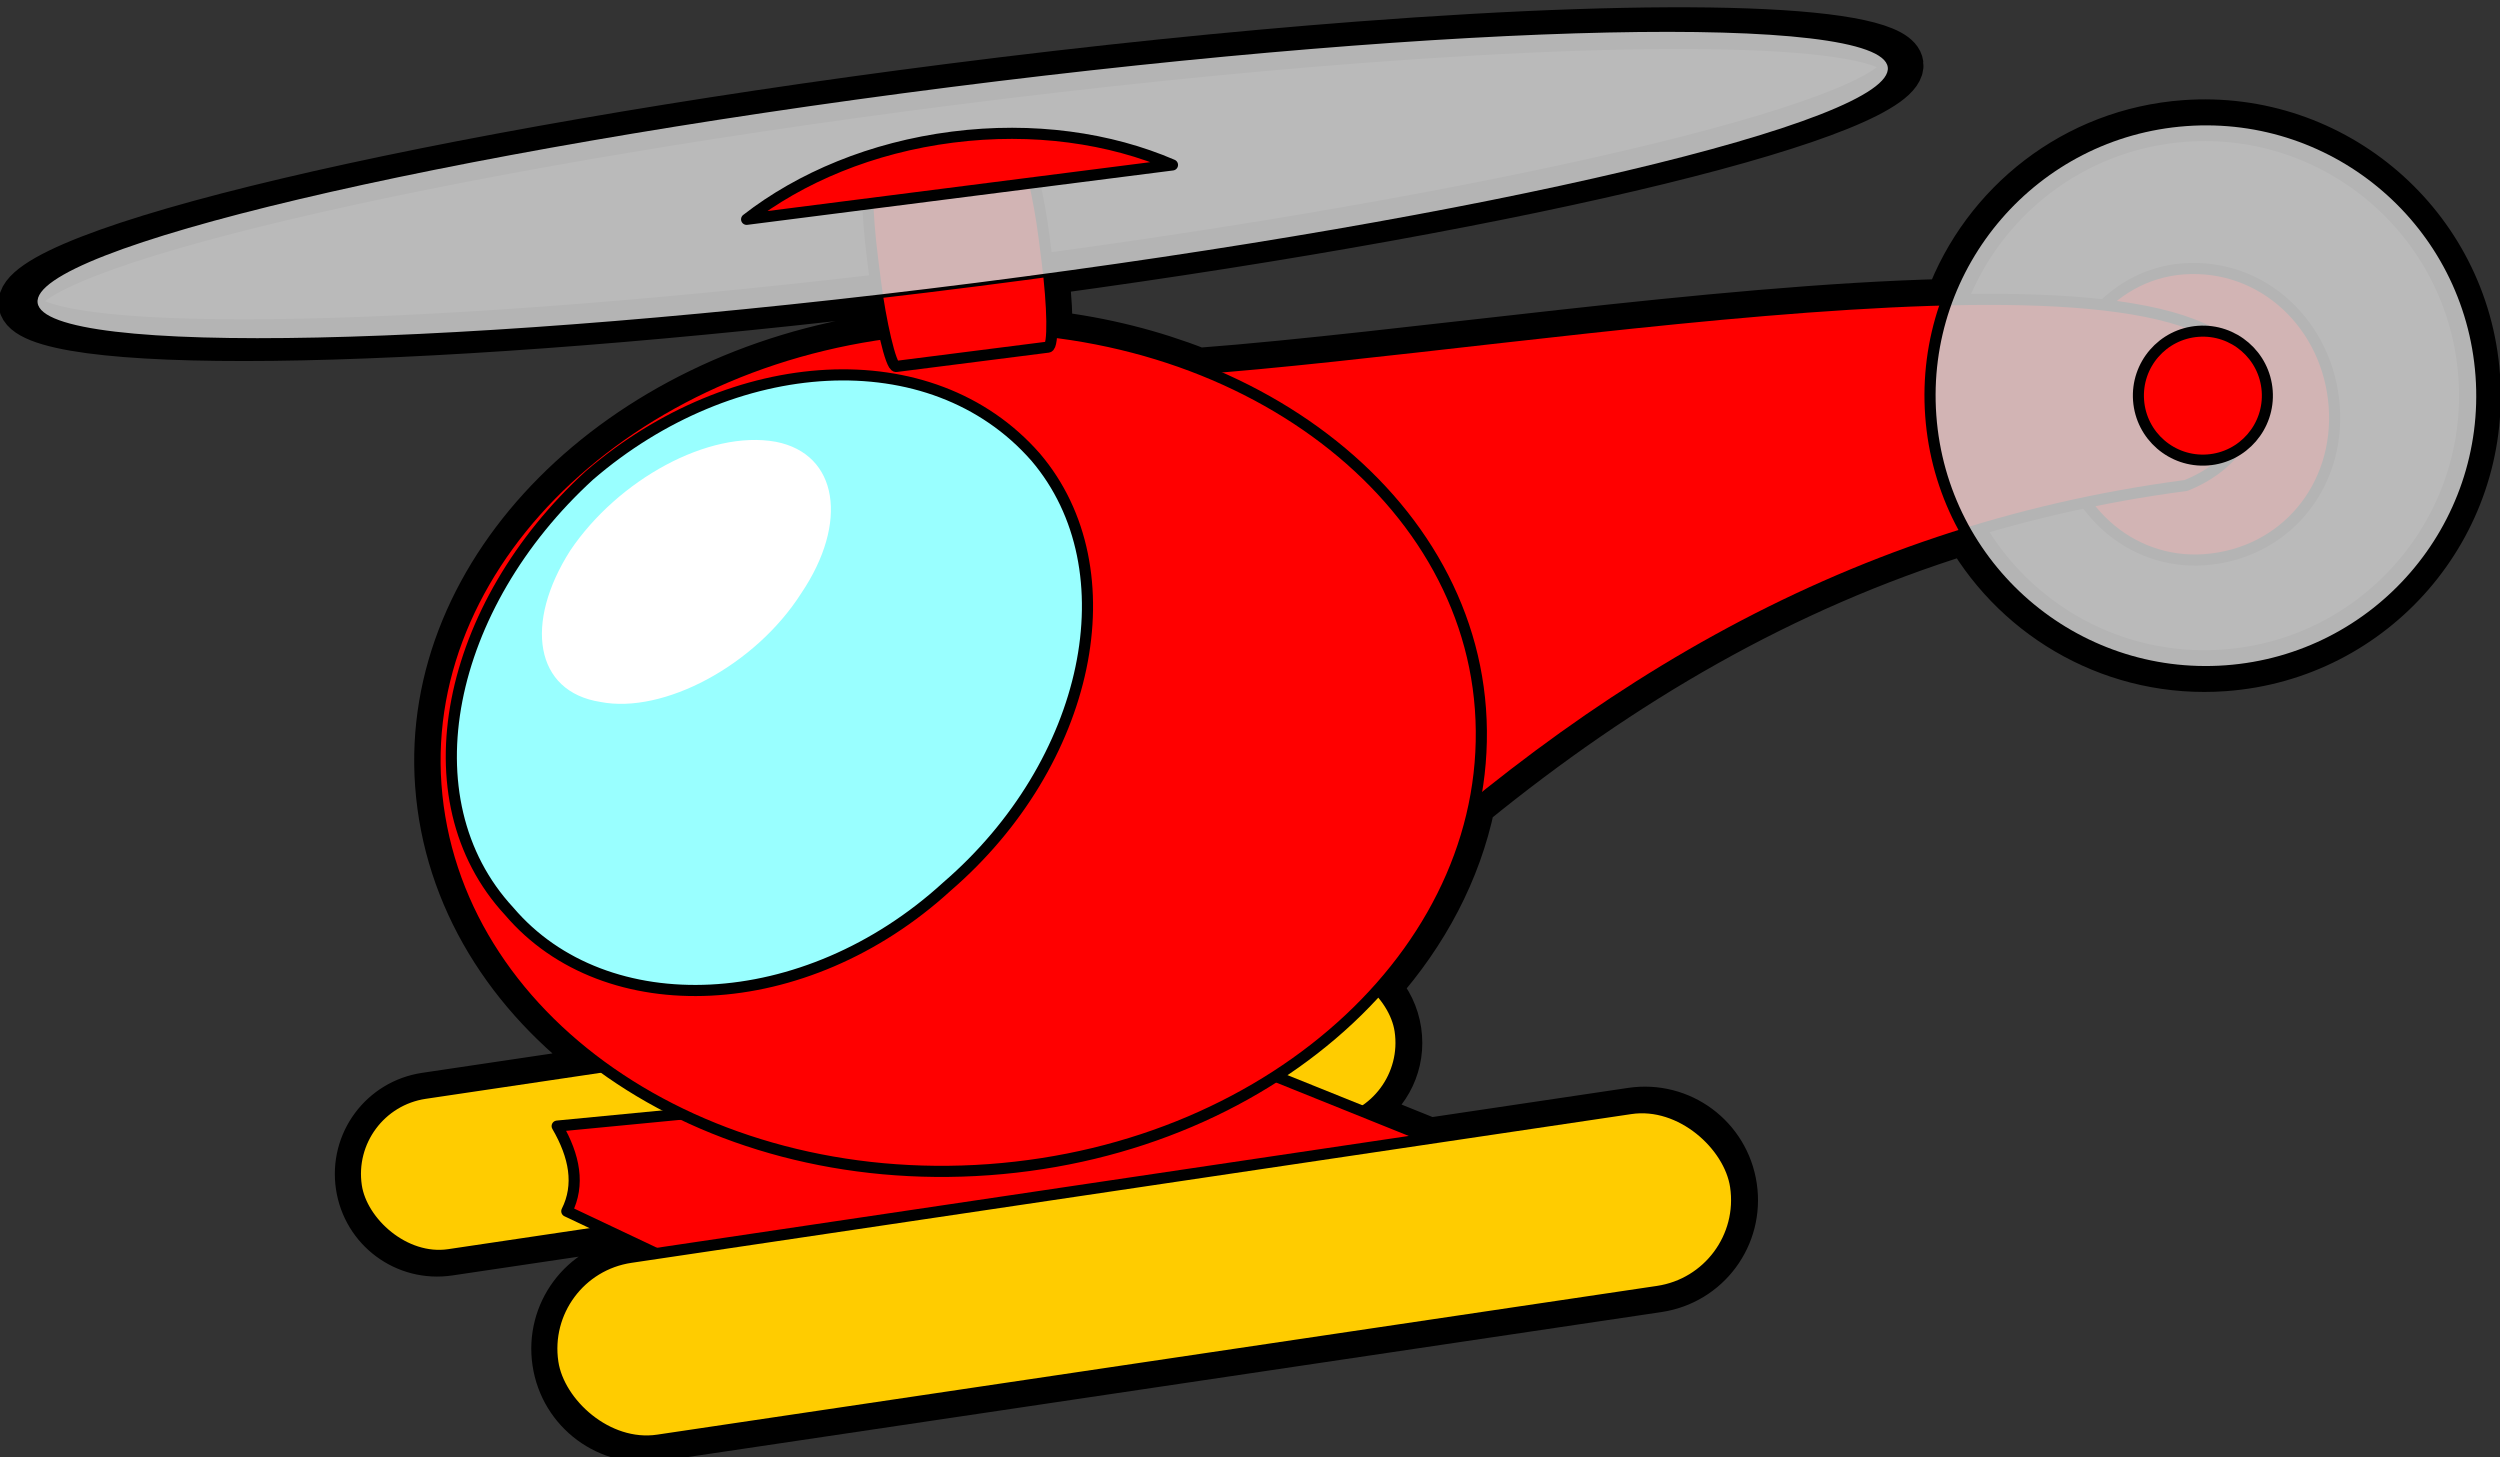 <?xml version="1.0" encoding="UTF-8" standalone="no"?>
<!-- Created with Inkscape (http://www.inkscape.org/) -->

<svg
   xmlns:a="http://ns.adobe.com/AdobeSVGViewerExtensions/3.0/"
   xmlns:dc="http://purl.org/dc/elements/1.1/"
   xmlns:cc="http://creativecommons.org/ns#"
   xmlns:rdf="http://www.w3.org/1999/02/22-rdf-syntax-ns#"
   xmlns:svg="http://www.w3.org/2000/svg"
   xmlns="http://www.w3.org/2000/svg"
   xmlns:xlink="http://www.w3.org/1999/xlink"
   xmlns:sodipodi="http://sodipodi.sourceforge.net/DTD/sodipodi-0.dtd"
   xmlns:inkscape="http://www.inkscape.org/namespaces/inkscape"
   width="99.112"
   height="57.774"
   id="svg2"
   sodipodi:version="0.32"
   inkscape:version="0.47 r22583"
   version="1.0"
   sodipodi:docname="klsgfx_Helicopter.svg"
   inkscape:output_extension="org.inkscape.output.svg.inkscape">
  <rect width="100%" height="100%" fill="#333333" stroke="none"/>
  <defs
     id="defs4">
    <inkscape:perspective
       sodipodi:type="inkscape:persp3d"
       inkscape:vp_x="0 : 345.3743 : 1"
       inkscape:vp_y="0 : 1000 : 0"
       inkscape:vp_z="1020.8884 : 345.3743 : 1"
       inkscape:persp3d-origin="510.44421 : 230.24953 : 1"
       id="perspective31" />
    <inkscape:perspective
       sodipodi:type="inkscape:persp3d"
       inkscape:vp_x="0 : 526.18109 : 1"
       inkscape:vp_y="0 : 1000 : 0"
       inkscape:vp_z="744.09448 : 526.18109 : 1"
       inkscape:persp3d-origin="372.04724 : 350.78739 : 1"
       id="perspective4676" />
    <inkscape:perspective
       id="perspective4602"
       inkscape:persp3d-origin="0.5 : 0.33333333 : 1"
       inkscape:vp_z="1 : 0.5 : 1"
       inkscape:vp_y="0 : 1000 : 0"
       inkscape:vp_x="0 : 0.5 : 1"
       sodipodi:type="inkscape:persp3d" />
    <linearGradient
       y2="498.94"
       x2="153.841"
       y1="521.183"
       x1="153.841"
       gradientUnits="userSpaceOnUse"
       id="linearGradient4213"
       xlink:href="#linearGradient836-6"
       inkscape:collect="always" />
    <linearGradient
       y2="498.94"
       x2="153.841"
       y1="521.183"
       x1="153.841"
       gradientUnits="userSpaceOnUse"
       id="linearGradient4205"
       xlink:href="#linearGradient836"
       inkscape:collect="always" />
    <radialGradient
       r="42.109"
       fy="495.61"
       fx="101.489"
       cy="481.574"
       cx="99.33"
       gradientUnits="userSpaceOnUse"
       id="radialGradient4203"
       xlink:href="#linearGradient1416"
       inkscape:collect="always" />
    <radialGradient
       r="42.109"
       fy="457.101"
       fx="101.849"
       cy="480.494"
       cx="99.33"
       gradientUnits="userSpaceOnUse"
       id="radialGradient4201"
       xlink:href="#linearGradient841"
       inkscape:collect="always" />
    <radialGradient
       r="27.352"
       fy="461.42"
       fx="100.76"
       cy="483.733"
       cx="100.05"
       gradientUnits="userSpaceOnUse"
       id="radialGradient4199"
       xlink:href="#linearGradient1397"
       inkscape:collect="always" />
    <linearGradient
       y2="498.94"
       x2="153.841"
       y1="521.183"
       x1="153.841"
       gradientUnits="userSpaceOnUse"
       id="linearGradient4197"
       xlink:href="#linearGradient836-6"
       inkscape:collect="always" />
    <radialGradient
       r="42.109"
       fy="495.61"
       fx="101.489"
       cy="481.574"
       cx="99.33"
       gradientUnits="userSpaceOnUse"
       id="radialGradient4195"
       xlink:href="#linearGradient1416-5"
       inkscape:collect="always" />
    <radialGradient
       r="42.109"
       fy="457.101"
       fx="101.849"
       cy="480.494"
       cx="99.33"
       gradientUnits="userSpaceOnUse"
       id="radialGradient4193"
       xlink:href="#linearGradient841-9"
       inkscape:collect="always" />
    <radialGradient
       r="27.352"
       fy="461.42"
       fx="100.76"
       cy="483.733"
       cx="100.05"
       gradientUnits="userSpaceOnUse"
       id="radialGradient4191"
       xlink:href="#linearGradient1397-5"
       inkscape:collect="always" />
    <radialGradient
       inkscape:collect="always"
       xlink:href="#linearGradient1397-5"
       id="radialGradient4116"
       gradientUnits="userSpaceOnUse"
       cx="100.05"
       cy="483.733"
       fx="100.76"
       fy="461.42"
       r="27.352" />
    <linearGradient
       id="linearGradient1397-5">
      <stop
         style="stop-color:#000000;stop-opacity:0.537;"
         offset="0"
         id="stop1398-7" />
      <stop
         style="stop-color:#ffffff;stop-opacity:0.267;"
         offset="0.5"
         id="stop1400-3" />
      <stop
         style="stop-color:#000000;stop-opacity:0.133;"
         offset="0.75"
         id="stop1401-3" />
      <stop
         style="stop-color:#000000;stop-opacity:0;"
         offset="1"
         id="stop1399-8" />
    </linearGradient>
    <radialGradient
       r="27.352"
       fy="461.42"
       fx="100.76"
       cy="483.733"
       cx="100.05"
       gradientUnits="userSpaceOnUse"
       id="radialGradient5444-8"
       xlink:href="#linearGradient1397-5"
       inkscape:collect="always" />
    <linearGradient
       id="linearGradient841-9">
      <stop
         style="stop-color:#bab5ab;stop-opacity:1;"
         offset="0"
         id="stop842-9" />
      <stop
         style="stop-color:#bab5ab;stop-opacity:1;"
         offset="0.504"
         id="stop844-1" />
      <stop
         style="stop-color:#807d74;stop-opacity:1;"
         offset="0.514"
         id="stop845-3" />
      <stop
         style="stop-color:#eae8e3;stop-opacity:1;"
         offset="0.705"
         id="stop846-4" />
      <stop
         style="stop-color:#bab5ab;stop-opacity:1;"
         offset="1"
         id="stop843-5" />
    </linearGradient>
    <radialGradient
       r="42.109"
       fy="457.101"
       fx="101.849"
       cy="480.494"
       cx="99.33"
       gradientUnits="userSpaceOnUse"
       id="radialGradient5446-0"
       xlink:href="#linearGradient841-9"
       inkscape:collect="always" />
    <linearGradient
       id="linearGradient1416-5">
      <stop
         style="stop-color:#000000;stop-opacity:0;"
         offset="0"
         id="stop1417-2" />
      <stop
         style="stop-color:#000000;stop-opacity:0;"
         offset="0.5"
         id="stop1419-1" />
      <stop
         style="stop-color:#000000;stop-opacity:1;"
         offset="1"
         id="stop1418-3" />
    </linearGradient>
    <radialGradient
       r="42.109"
       fy="495.61"
       fx="101.489"
       cy="481.574"
       cx="99.33"
       gradientUnits="userSpaceOnUse"
       id="radialGradient5448-9"
       xlink:href="#linearGradient1416-5"
       inkscape:collect="always" />
    <linearGradient
       id="linearGradient836-6">
      <stop
         style="stop-color:#ffffff;stop-opacity:0;"
         offset="0"
         id="stop837-3" />
      <stop
         style="stop-color:#fff;stop-opacity:1;"
         offset="1"
         id="stop838-9" />
    </linearGradient>
    <linearGradient
       y2="498.94"
       x2="153.841"
       y1="521.183"
       x1="153.841"
       gradientUnits="userSpaceOnUse"
       id="linearGradient5450-6"
       xlink:href="#linearGradient836-6"
       inkscape:collect="always" />
    <inkscape:perspective
       sodipodi:type="inkscape:persp3d"
       inkscape:vp_x="0 : 0.5 : 1"
       inkscape:vp_y="0 : 1000 : 0"
       inkscape:vp_z="1 : 0.5 : 1"
       inkscape:persp3d-origin="0.5 : 0.33333333 : 1"
       id="perspective4084" />
    <linearGradient
       y2="498.94"
       x2="153.841"
       y1="521.183"
       x1="153.841"
       gradientUnits="userSpaceOnUse"
       id="linearGradient5450"
       xlink:href="#linearGradient836"
       inkscape:collect="always" />
    <radialGradient
       r="42.109"
       fy="495.61"
       fx="101.489"
       cy="481.574"
       cx="99.33"
       gradientUnits="userSpaceOnUse"
       id="radialGradient5448"
       xlink:href="#linearGradient1416"
       inkscape:collect="always" />
    <radialGradient
       r="42.109"
       fy="457.101"
       fx="101.849"
       cy="480.494"
       cx="99.33"
       gradientUnits="userSpaceOnUse"
       id="radialGradient5446"
       xlink:href="#linearGradient841"
       inkscape:collect="always" />
    <radialGradient
       r="27.352"
       fy="461.42"
       fx="100.76"
       cy="483.733"
       cx="100.05"
       gradientUnits="userSpaceOnUse"
       id="radialGradient5444"
       xlink:href="#linearGradient1397"
       inkscape:collect="always" />
    <radialGradient
       r="49.318"
       fy="30.283"
       fx="118.727"
       cy="30.283"
       cx="118.727"
       gradientUnits="userSpaceOnUse"
       id="radialGradient5442"
       xlink:href="#XMLID_19_"
       inkscape:collect="always" />
    <linearGradient
       y2="45.977"
       x2="160.574"
       y1="45.977"
       x1="94.316"
       gradientTransform="matrix(1.074,0,0,1.074,83.002,321.766)"
       gradientUnits="userSpaceOnUse"
       id="linearGradient5440"
       xlink:href="#XMLID_18_"
       inkscape:collect="always" />
    <linearGradient
       y2="105.814"
       x2="133.723"
       y1="105.814"
       x1="121.168"
       gradientTransform="matrix(1.074,0,0,1.074,83.002,321.766)"
       gradientUnits="userSpaceOnUse"
       id="linearGradient5438"
       xlink:href="#XMLID_17_"
       inkscape:collect="always" />
    <linearGradient
       y2="548.01"
       x2="1009.497"
       y1="548.01"
       x1="19.166"
       gradientUnits="userSpaceOnUse"
       id="linearGradient5436"
       xlink:href="#XMLID_17_-9-9"
       inkscape:collect="always" />
    <inkscape:perspective
       sodipodi:type="inkscape:persp3d"
       inkscape:vp_x="0 : 0.5 : 1"
       inkscape:vp_y="0 : 1000 : 0"
       inkscape:vp_z="1 : 0.5 : 1"
       inkscape:persp3d-origin="0.5 : 0.33333333 : 1"
       id="perspective5213" />
    <inkscape:perspective
       sodipodi:type="inkscape:persp3d"
       inkscape:vp_x="0 : 0.5 : 1"
       inkscape:vp_y="0 : 1000 : 0"
       inkscape:vp_z="1 : 0.5 : 1"
       inkscape:persp3d-origin="0.5 : 0.33333333 : 1"
       id="perspective3247" />
    <linearGradient
       gradientUnits="userSpaceOnUse"
       y2="548.01"
       x2="1009.497"
       y1="548.01"
       x1="19.166"
       id="linearGradient5086"
       xlink:href="#XMLID_17_-9-9"
       inkscape:collect="always" />
    <linearGradient
       y2="498.94"
       x2="153.841"
       y1="521.183"
       x1="153.841"
       gradientUnits="userSpaceOnUse"
       id="linearGradient4256"
       xlink:href="#linearGradient836"
       inkscape:collect="always" />
    <radialGradient
       r="42.109"
       fy="495.61"
       fx="101.489"
       cy="481.574"
       cx="99.33"
       gradientUnits="userSpaceOnUse"
       id="radialGradient4254"
       xlink:href="#linearGradient1416"
       inkscape:collect="always" />
    <radialGradient
       r="42.109"
       fy="457.101"
       fx="101.849"
       cy="480.494"
       cx="99.33"
       gradientUnits="userSpaceOnUse"
       id="radialGradient4252"
       xlink:href="#linearGradient841"
       inkscape:collect="always" />
    <radialGradient
       r="27.352"
       fy="461.42"
       fx="100.76"
       cy="483.733"
       cx="100.05"
       gradientUnits="userSpaceOnUse"
       id="radialGradient4250"
       xlink:href="#linearGradient1397"
       inkscape:collect="always" />
    <radialGradient
       inkscape:collect="always"
       xlink:href="#linearGradient1397"
       id="radialGradient3699"
       cx="100.05"
       cy="483.733"
       fx="100.76"
       fy="461.42"
       r="27.352"
       gradientUnits="userSpaceOnUse" />
    <linearGradient
       id="linearGradient1397">
      <stop
         style="stop-color:#000000;stop-opacity:0.537;"
         offset="0"
         id="stop1398" />
      <stop
         style="stop-color:#ffffff;stop-opacity:0.267;"
         offset="0.5"
         id="stop1400" />
      <stop
         style="stop-color:#000000;stop-opacity:0.133;"
         offset="0.75"
         id="stop1401" />
      <stop
         style="stop-color:#000000;stop-opacity:0;"
         offset="1"
         id="stop1399" />
    </linearGradient>
    <radialGradient
       xlink:href="#linearGradient1397"
       r="0.5"
       id="radialGradient840"
       fy="0.092"
       fx="0.513"
       cy="0.5"
       cx="0.5" />
    <linearGradient
       id="linearGradient841">
      <stop
         style="stop-color:#bab5ab;stop-opacity:1;"
         offset="0"
         id="stop842" />
      <stop
         style="stop-color:#bab5ab;stop-opacity:1;"
         offset="0.504"
         id="stop844" />
      <stop
         style="stop-color:#807d74;stop-opacity:1;"
         offset="0.514"
         id="stop845" />
      <stop
         style="stop-color:#eae8e3;stop-opacity:1;"
         offset="0.705"
         id="stop846" />
      <stop
         style="stop-color:#bab5ab;stop-opacity:1;"
         offset="1"
         id="stop843" />
    </linearGradient>
    <radialGradient
       xlink:href="#linearGradient841"
       r="42.109"
       id="radialGradient1402"
       fy="457.101"
       fx="101.849"
       cy="480.494"
       cx="99.33"
       gradientUnits="userSpaceOnUse" />
    <linearGradient
       id="linearGradient1416">
      <stop
         style="stop-color:#000000;stop-opacity:0;"
         offset="0"
         id="stop1417" />
      <stop
         style="stop-color:#000000;stop-opacity:0;"
         offset="0.5"
         id="stop1419" />
      <stop
         style="stop-color:#000000;stop-opacity:1;"
         offset="1"
         id="stop1418" />
    </linearGradient>
    <radialGradient
       xlink:href="#linearGradient1416"
       r="42.109"
       id="radialGradient1415"
       fy="495.61"
       fx="101.489"
       cy="481.574"
       cx="99.33"
       gradientUnits="userSpaceOnUse" />
    <linearGradient
       id="linearGradient836">
      <stop
         style="stop-color:#ffffff;stop-opacity:0;"
         offset="0"
         id="stop837" />
      <stop
         style="stop-color:#fff;stop-opacity:1;"
         offset="1"
         id="stop838" />
    </linearGradient>
    <linearGradient
       y2="498.94"
       y1="521.183"
       xlink:href="#linearGradient836"
       x2="153.841"
       x1="153.841"
       id="linearGradient839"
       gradientUnits="userSpaceOnUse" />
    <inkscape:perspective
       sodipodi:type="inkscape:persp3d"
       inkscape:vp_x="0 : 0.5 : 1"
       inkscape:vp_y="0 : 1000 : 0"
       inkscape:vp_z="1 : 0.5 : 1"
       inkscape:persp3d-origin="0.5 : 0.33333333 : 1"
       id="perspective3667" />
    <linearGradient
       inkscape:collect="always"
       xlink:href="#linearGradient832-9-8-3"
       id="linearGradient4150"
       gradientUnits="userSpaceOnUse"
       gradientTransform="matrix(0.442,0,0,-0.618,291.119,673.311)"
       x1="86.996"
       y1="80.781"
       x2="149.518"
       y2="24.763" />
    <linearGradient
       id="linearGradient832-9-8-3">
      <stop
         style="stop-color:#323232;stop-opacity:1;"
         offset="0"
         id="stop833-45-4-5" />
      <stop
         style="stop-color:#000000;stop-opacity:1;"
         offset="0.5"
         id="stop1430-6-0-4" />
      <stop
         style="stop-color:#ffffff;stop-opacity:1;"
         offset="1"
         id="stop834-2-0-8" />
    </linearGradient>
    <linearGradient
       inkscape:collect="always"
       xlink:href="#linearGradient832-9-8-3"
       id="linearGradient4109-4"
       gradientUnits="userSpaceOnUse"
       gradientTransform="matrix(-0.442,0,0,-0.618,214.469,673.311)"
       x1="86.996"
       y1="80.781"
       x2="149.518"
       y2="24.763" />
    <inkscape:perspective
       sodipodi:type="inkscape:persp3d"
       inkscape:vp_x="0 : 0.5 : 1"
       inkscape:vp_y="0 : 1000 : 0"
       inkscape:vp_z="1 : 0.5 : 1"
       inkscape:persp3d-origin="0.5 : 0.33333333 : 1"
       id="perspective4140" />
    <linearGradient
       inkscape:collect="always"
       xlink:href="#linearGradient832-9-8"
       id="linearGradient4109"
       gradientUnits="userSpaceOnUse"
       gradientTransform="matrix(-0.442,0,0,-0.618,212.401,673.311)"
       x1="86.996"
       y1="80.781"
       x2="149.518"
       y2="24.763" />
    <linearGradient
       id="linearGradient832-9-8">
      <stop
         style="stop-color:#323232;stop-opacity:1;"
         offset="0"
         id="stop833-45-4" />
      <stop
         style="stop-color:#000000;stop-opacity:1;"
         offset="0.5"
         id="stop1430-6-0" />
      <stop
         style="stop-color:#ffffff;stop-opacity:1;"
         offset="1"
         id="stop834-2-0" />
    </linearGradient>
    <linearGradient
       inkscape:collect="always"
       xlink:href="#linearGradient832-9-8"
       id="linearGradient4068-8"
       gradientUnits="userSpaceOnUse"
       gradientTransform="matrix(0,0.442,-0.618,0,310.744,610.556)"
       x1="86.996"
       y1="80.781"
       x2="149.518"
       y2="24.763" />
    <inkscape:perspective
       sodipodi:type="inkscape:persp3d"
       inkscape:vp_x="0 : 0.5 : 1"
       inkscape:vp_y="0 : 1000 : 0"
       inkscape:vp_z="1 : 0.5 : 1"
       inkscape:persp3d-origin="0.5 : 0.33333333 : 1"
       id="perspective4099" />
    <linearGradient
       inkscape:collect="always"
       xlink:href="#linearGradient832-9"
       id="linearGradient4068"
       gradientUnits="userSpaceOnUse"
       gradientTransform="matrix(0,0.442,-0.618,0,294.744,608.556)"
       x1="86.996"
       y1="80.781"
       x2="149.518"
       y2="24.763" />
    <linearGradient
       id="linearGradient832-9">
      <stop
         style="stop-color:#323232;stop-opacity:1;"
         offset="0"
         id="stop833-45" />
      <stop
         style="stop-color:#000000;stop-opacity:1;"
         offset="0.5"
         id="stop1430-6" />
      <stop
         style="stop-color:#ffffff;stop-opacity:1;"
         offset="1"
         id="stop834-2" />
    </linearGradient>
    <linearGradient
       inkscape:collect="always"
       xlink:href="#linearGradient832-9"
       id="linearGradient2881-0"
       gradientUnits="userSpaceOnUse"
       gradientTransform="matrix(0.484,0,0,0.676,306.045,586.146)"
       x1="86.996"
       y1="80.781"
       x2="149.518"
       y2="24.763" />
    <inkscape:perspective
       sodipodi:type="inkscape:persp3d"
       inkscape:vp_x="0 : 0.5 : 1"
       inkscape:vp_y="0 : 1000 : 0"
       inkscape:vp_z="1 : 0.5 : 1"
       inkscape:persp3d-origin="0.5 : 0.33333333 : 1"
       id="perspective4058" />
    <linearGradient
       inkscape:collect="always"
       xlink:href="#linearGradient832-0"
       id="linearGradient4021"
       gradientUnits="userSpaceOnUse"
       gradientTransform="matrix(-0.484,0,0,0.676,217.47,586.146)"
       x1="86.996"
       y1="80.781"
       x2="149.518"
       y2="24.763" />
    <linearGradient
       id="linearGradient832-0">
      <stop
         style="stop-color:#323232;stop-opacity:1;"
         offset="0"
         id="stop833-4" />
      <stop
         style="stop-color:#000000;stop-opacity:1;"
         offset="0.5"
         id="stop1430-1" />
      <stop
         style="stop-color:#ffffff;stop-opacity:1;"
         offset="1"
         id="stop834-3" />
    </linearGradient>
    <linearGradient
       inkscape:collect="always"
       xlink:href="#linearGradient832-0"
       id="linearGradient2881-6"
       gradientUnits="userSpaceOnUse"
       gradientTransform="matrix(0.484,0,0,0.676,357.562,589.451)"
       x1="86.996"
       y1="80.781"
       x2="149.518"
       y2="24.763" />
    <inkscape:perspective
       sodipodi:type="inkscape:persp3d"
       inkscape:vp_x="0 : 0.5 : 1"
       inkscape:vp_y="0 : 1000 : 0"
       inkscape:vp_z="1 : 0.5 : 1"
       inkscape:persp3d-origin="0.5 : 0.33333333 : 1"
       id="perspective4011" />
    <linearGradient
       inkscape:collect="always"
       xlink:href="#linearGradient832"
       id="linearGradient2881"
       gradientUnits="userSpaceOnUse"
       gradientTransform="matrix(0.484,0,0,0.676,306.045,586.146)"
       x1="86.996"
       y1="80.781"
       x2="149.518"
       y2="24.763" />
    <linearGradient
       id="linearGradient832">
      <stop
         style="stop-color:#323232;stop-opacity:1;"
         offset="0"
         id="stop833" />
      <stop
         style="stop-color:#000000;stop-opacity:1;"
         offset="0.5"
         id="stop1430" />
      <stop
         style="stop-color:#ffffff;stop-opacity:1;"
         offset="1"
         id="stop834" />
    </linearGradient>
    <linearGradient
       gradientUnits="userSpaceOnUse"
       gradientTransform="matrix(0.846,0,0,1.182,-1.727,-2.303)"
       y2="24.763"
       y1="80.781"
       xlink:href="#linearGradient832"
       x2="149.518"
       x1="86.996"
       id="linearGradient835" />
    <inkscape:perspective
       sodipodi:type="inkscape:persp3d"
       inkscape:vp_x="0 : 0.5 : 1"
       inkscape:vp_y="0 : 1000 : 0"
       inkscape:vp_z="1 : 0.5 : 1"
       inkscape:persp3d-origin="0.5 : 0.33333333 : 1"
       id="perspective2871" />
    <linearGradient
       gradientUnits="userSpaceOnUse"
       id="XMLID_18_-3-4-5"
       y2="45.977"
       x2="160.574"
       y1="45.977"
       x1="94.316">
      <stop
         id="stop73-8-5-4"
         offset="0"
         style="stop-color:#000000;stop-opacity:1;" />
      <stop
         id="stop75-05-2-1"
         offset="1"
         style="stop-color:#000000;stop-opacity:1;" />
      <a:midPointStop
         offset="0"
         style="stop-color:#600000" />
      <a:midPointStop
         offset="0.5"
         style="stop-color:#600000" />
      <a:midPointStop
         offset="1"
         style="stop-color:#540000" />
    </linearGradient>
    <linearGradient
       y2="45.977"
       x2="160.574"
       y1="45.977"
       x1="94.316"
       gradientTransform="matrix(0.778,0,0,0.654,-399.275,379.61)"
       gradientUnits="userSpaceOnUse"
       id="linearGradient3570-1"
       xlink:href="#XMLID_18_-3-4-5"
       inkscape:collect="always" />
    <radialGradient
       gradientUnits="userSpaceOnUse"
       id="XMLID_19_-6-2-0"
       fy="30.283"
       fx="118.727"
       r="49.318"
       cy="30.283"
       cx="118.727">
      <stop
         id="stop80-40-9-8"
         offset="0"
         style="stop-color:#ffffff;stop-opacity:1" />
      <stop
         id="stop82-0-0-5"
         offset="0.197"
         style="stop-color:#969696;stop-opacity:1;" />
      <stop
         id="stop84-4-99-3"
         offset="0.326"
         style="stop-color:#5c5c5c;stop-opacity:1;" />
      <stop
         id="stop86-62-45-9"
         offset="0.584"
         style="stop-color:#242424;stop-opacity:1;" />
      <stop
         id="stop88-6-1-4"
         offset="1"
         style="stop-color:#000000;stop-opacity:1;" />
      <a:midPointStop
         offset="0.006"
         style="stop-color:#FFFFFF" />
      <a:midPointStop
         offset="0.5"
         style="stop-color:#FFFFFF" />
      <a:midPointStop
         offset="0.197"
         style="stop-color:#F8310E" />
      <a:midPointStop
         offset="0.5"
         style="stop-color:#F8310E" />
      <a:midPointStop
         offset="0.326"
         style="stop-color:#FF0000" />
      <a:midPointStop
         offset="0.5"
         style="stop-color:#FF0000" />
      <a:midPointStop
         offset="0.584"
         style="stop-color:#CF0000" />
      <a:midPointStop
         offset="0.5"
         style="stop-color:#CF0000" />
      <a:midPointStop
         offset="1"
         style="stop-color:#600000" />
    </radialGradient>
    <inkscape:perspective
       sodipodi:type="inkscape:persp3d"
       inkscape:vp_x="0 : 0.5 : 1"
       inkscape:vp_y="0 : 1000 : 0"
       inkscape:vp_z="1 : 0.5 : 1"
       inkscape:persp3d-origin="0.5 : 0.33333333 : 1"
       id="perspective3584" />
    <linearGradient
       gradientUnits="userSpaceOnUse"
       id="XMLID_17_-9-9"
       y2="105.814"
       x2="133.723"
       y1="105.814"
       x1="121.168">
      <stop
         id="stop64-8-7"
         offset="0"
         style="stop-color:#bdbdcf;stop-opacity:1" />
      <stop
         id="stop66-4-5"
         offset="0.258"
         style="stop-color:#ffffff;stop-opacity:1" />
      <stop
         id="stop68-8-9"
         offset="1"
         style="stop-color:#7d7d99;stop-opacity:1" />
      <a:midPointStop
         offset="0"
         style="stop-color:#BDBDCF" />
      <a:midPointStop
         offset="0.5"
         style="stop-color:#BDBDCF" />
      <a:midPointStop
         offset="0.258"
         style="stop-color:#FFFFFF" />
      <a:midPointStop
         offset="0.5"
         style="stop-color:#FFFFFF" />
      <a:midPointStop
         offset="1"
         style="stop-color:#7D7D99" />
    </linearGradient>
    <linearGradient
       gradientUnits="userSpaceOnUse"
       id="XMLID_18_-0-4-6"
       y2="45.977"
       x2="160.574"
       y1="45.977"
       x1="94.316">
      <stop
         id="stop73-3-0-7"
         offset="0"
         style="stop-color:#000000;stop-opacity:1;" />
      <stop
         id="stop75-0-5-6"
         offset="1"
         style="stop-color:#000000;stop-opacity:1;" />
      <a:midPointStop
         offset="0"
         style="stop-color:#600000" />
      <a:midPointStop
         offset="0.5"
         style="stop-color:#600000" />
      <a:midPointStop
         offset="1"
         style="stop-color:#540000" />
    </linearGradient>
    <radialGradient
       gradientUnits="userSpaceOnUse"
       id="XMLID_19_-4-3-3"
       fy="30.283"
       fx="118.727"
       r="49.318"
       cy="30.283"
       cx="118.727">
      <stop
         id="stop80-4-0-7"
         offset="0.006"
         style="stop-color:#ffffff;stop-opacity:1" />
      <stop
         id="stop82-4-3-8"
         offset="0.197"
         style="stop-color:#969696;stop-opacity:1;" />
      <stop
         id="stop84-7-0-8"
         offset="0.326"
         style="stop-color:#5c5c5c;stop-opacity:1;" />
      <stop
         id="stop86-6-9-6"
         offset="0.584"
         style="stop-color:#242424;stop-opacity:1;" />
      <stop
         id="stop88-3-2-0"
         offset="1"
         style="stop-color:#000000;stop-opacity:1;" />
      <a:midPointStop
         offset="0.006"
         style="stop-color:#FFFFFF" />
      <a:midPointStop
         offset="0.5"
         style="stop-color:#FFFFFF" />
      <a:midPointStop
         offset="0.197"
         style="stop-color:#F8310E" />
      <a:midPointStop
         offset="0.5"
         style="stop-color:#F8310E" />
      <a:midPointStop
         offset="0.326"
         style="stop-color:#FF0000" />
      <a:midPointStop
         offset="0.5"
         style="stop-color:#FF0000" />
      <a:midPointStop
         offset="0.584"
         style="stop-color:#CF0000" />
      <a:midPointStop
         offset="0.5"
         style="stop-color:#CF0000" />
      <a:midPointStop
         offset="1"
         style="stop-color:#600000" />
    </radialGradient>
    <radialGradient
       gradientUnits="userSpaceOnUse"
       id="XMLID_19_-6-2"
       fy="30.283"
       fx="118.727"
       r="49.318"
       cy="30.283"
       cx="118.727">
      <stop
         id="stop80-40-9"
         offset="0.006"
         style="stop-color:#ffffff;stop-opacity:1" />
      <stop
         id="stop82-0-0"
         offset="0.197"
         style="stop-color:#969696;stop-opacity:1;" />
      <stop
         id="stop84-4-99"
         offset="0.326"
         style="stop-color:#5c5c5c;stop-opacity:1;" />
      <stop
         id="stop86-62-45"
         offset="0.584"
         style="stop-color:#242424;stop-opacity:1;" />
      <stop
         id="stop88-6-1"
         offset="1"
         style="stop-color:#000000;stop-opacity:1;" />
      <a:midPointStop
         offset="0.006"
         style="stop-color:#FFFFFF" />
      <a:midPointStop
         offset="0.5"
         style="stop-color:#FFFFFF" />
      <a:midPointStop
         offset="0.197"
         style="stop-color:#F8310E" />
      <a:midPointStop
         offset="0.5"
         style="stop-color:#F8310E" />
      <a:midPointStop
         offset="0.326"
         style="stop-color:#FF0000" />
      <a:midPointStop
         offset="0.5"
         style="stop-color:#FF0000" />
      <a:midPointStop
         offset="0.584"
         style="stop-color:#CF0000" />
      <a:midPointStop
         offset="0.5"
         style="stop-color:#CF0000" />
      <a:midPointStop
         offset="1"
         style="stop-color:#600000" />
    </radialGradient>
    <linearGradient
       gradientUnits="userSpaceOnUse"
       id="XMLID_18_-3-4"
       y2="45.977"
       x2="160.574"
       y1="45.977"
       x1="94.316">
      <stop
         id="stop73-8-5"
         offset="0"
         style="stop-color:#000000;stop-opacity:1;" />
      <stop
         id="stop75-05-2"
         offset="1"
         style="stop-color:#000000;stop-opacity:1;" />
      <a:midPointStop
         offset="0"
         style="stop-color:#600000" />
      <a:midPointStop
         offset="0.5"
         style="stop-color:#600000" />
      <a:midPointStop
         offset="1"
         style="stop-color:#540000" />
    </linearGradient>
    <linearGradient
       gradientUnits="userSpaceOnUse"
       id="XMLID_17_-91-3"
       y2="105.814"
       x2="133.723"
       y1="105.814"
       x1="121.168">
      <stop
         id="stop64-9-7"
         offset="0"
         style="stop-color:#bdbdcf;stop-opacity:1" />
      <stop
         id="stop66-6-7"
         offset="0.258"
         style="stop-color:#ffffff;stop-opacity:1" />
      <stop
         id="stop68-9-2"
         offset="1"
         style="stop-color:#7d7d99;stop-opacity:1" />
      <a:midPointStop
         offset="0"
         style="stop-color:#BDBDCF" />
      <a:midPointStop
         offset="0.5"
         style="stop-color:#BDBDCF" />
      <a:midPointStop
         offset="0.258"
         style="stop-color:#FFFFFF" />
      <a:midPointStop
         offset="0.5"
         style="stop-color:#FFFFFF" />
      <a:midPointStop
         offset="1"
         style="stop-color:#7D7D99" />
    </linearGradient>
    <inkscape:perspective
       sodipodi:type="inkscape:persp3d"
       inkscape:vp_x="0 : 0.5 : 1"
       inkscape:vp_y="0 : 1000 : 0"
       inkscape:vp_z="1 : 0.5 : 1"
       inkscape:persp3d-origin="0.5 : 0.33333333 : 1"
       id="perspective3418" />
    <radialGradient
       gradientUnits="userSpaceOnUse"
       id="XMLID_19_-6-1"
       fy="30.283"
       fx="118.727"
       r="49.318"
       cy="30.283"
       cx="118.727">
      <stop
         id="stop80-40-4"
         offset="0.006"
         style="stop-color:#ffffff;stop-opacity:1" />
      <stop
         id="stop82-0-6"
         offset="0.197"
         style="stop-color:#969696;stop-opacity:1;" />
      <stop
         id="stop84-4-9"
         offset="0.326"
         style="stop-color:#5c5c5c;stop-opacity:1;" />
      <stop
         id="stop86-62-4"
         offset="0.584"
         style="stop-color:#242424;stop-opacity:1;" />
      <stop
         id="stop88-6-2"
         offset="1"
         style="stop-color:#000000;stop-opacity:1;" />
      <a:midPointStop
         offset="0.006"
         style="stop-color:#FFFFFF" />
      <a:midPointStop
         offset="0.5"
         style="stop-color:#FFFFFF" />
      <a:midPointStop
         offset="0.197"
         style="stop-color:#F8310E" />
      <a:midPointStop
         offset="0.5"
         style="stop-color:#F8310E" />
      <a:midPointStop
         offset="0.326"
         style="stop-color:#FF0000" />
      <a:midPointStop
         offset="0.5"
         style="stop-color:#FF0000" />
      <a:midPointStop
         offset="0.584"
         style="stop-color:#CF0000" />
      <a:midPointStop
         offset="0.5"
         style="stop-color:#CF0000" />
      <a:midPointStop
         offset="1"
         style="stop-color:#600000" />
    </radialGradient>
    <radialGradient
       inkscape:collect="always"
       xlink:href="#XMLID_19_-6-1"
       id="radialGradient3099-3"
       gradientUnits="userSpaceOnUse"
       cx="118.727"
       cy="30.283"
       fx="118.727"
       fy="30.283"
       r="49.318" />
    <linearGradient
       gradientUnits="userSpaceOnUse"
       id="XMLID_18_-3-1"
       y2="45.977"
       x2="160.574"
       y1="45.977"
       x1="94.316">
      <stop
         id="stop73-8-7"
         offset="0"
         style="stop-color:#000000;stop-opacity:1;" />
      <stop
         id="stop75-05-4"
         offset="1"
         style="stop-color:#000000;stop-opacity:1;" />
      <a:midPointStop
         offset="0"
         style="stop-color:#600000" />
      <a:midPointStop
         offset="0.5"
         style="stop-color:#600000" />
      <a:midPointStop
         offset="1"
         style="stop-color:#540000" />
    </linearGradient>
    <linearGradient
       gradientUnits="userSpaceOnUse"
       id="XMLID_17_-91-2"
       y2="105.814"
       x2="133.723"
       y1="105.814"
       x1="121.168">
      <stop
         id="stop64-9-9"
         offset="0"
         style="stop-color:#bdbdcf;stop-opacity:1" />
      <stop
         id="stop66-6-4"
         offset="0.258"
         style="stop-color:#ffffff;stop-opacity:1" />
      <stop
         id="stop68-9-3"
         offset="1"
         style="stop-color:#7d7d99;stop-opacity:1" />
      <a:midPointStop
         offset="0"
         style="stop-color:#BDBDCF" />
      <a:midPointStop
         offset="0.5"
         style="stop-color:#BDBDCF" />
      <a:midPointStop
         offset="0.258"
         style="stop-color:#FFFFFF" />
      <a:midPointStop
         offset="0.5"
         style="stop-color:#FFFFFF" />
      <a:midPointStop
         offset="1"
         style="stop-color:#7D7D99" />
    </linearGradient>
    <inkscape:perspective
       sodipodi:type="inkscape:persp3d"
       inkscape:vp_x="0 : 0.5 : 1"
       inkscape:vp_y="0 : 1000 : 0"
       inkscape:vp_z="1 : 0.5 : 1"
       inkscape:persp3d-origin="0.5 : 0.33333333 : 1"
       id="perspective3297" />
    <radialGradient
       gradientUnits="userSpaceOnUse"
       id="XMLID_19_-1-8"
       fy="30.283"
       fx="118.727"
       r="49.318"
       cy="30.283"
       cx="118.727">
      <stop
         id="stop80-5-3"
         offset="0.006"
         style="stop-color:#ffffff;stop-opacity:1" />
      <stop
         id="stop82-9-8"
         offset="0.197"
         style="stop-color:#969696;stop-opacity:1;" />
      <stop
         id="stop84-9-0"
         offset="0.326"
         style="stop-color:#5c5c5c;stop-opacity:1;" />
      <stop
         id="stop86-1-4"
         offset="0.584"
         style="stop-color:#242424;stop-opacity:1;" />
      <stop
         id="stop88-4-0"
         offset="1"
         style="stop-color:#000000;stop-opacity:1;" />
      <a:midPointStop
         offset="0.006"
         style="stop-color:#FFFFFF" />
      <a:midPointStop
         offset="0.5"
         style="stop-color:#FFFFFF" />
      <a:midPointStop
         offset="0.197"
         style="stop-color:#F8310E" />
      <a:midPointStop
         offset="0.5"
         style="stop-color:#F8310E" />
      <a:midPointStop
         offset="0.326"
         style="stop-color:#FF0000" />
      <a:midPointStop
         offset="0.5"
         style="stop-color:#FF0000" />
      <a:midPointStop
         offset="0.584"
         style="stop-color:#CF0000" />
      <a:midPointStop
         offset="0.5"
         style="stop-color:#CF0000" />
      <a:midPointStop
         offset="1"
         style="stop-color:#600000" />
    </radialGradient>
    <radialGradient
       inkscape:collect="always"
       xlink:href="#XMLID_19_-1-8"
       id="radialGradient3099-9-2"
       gradientUnits="userSpaceOnUse"
       cx="118.727"
       cy="30.283"
       fx="118.727"
       fy="30.283"
       r="49.318" />
    <linearGradient
       gradientUnits="userSpaceOnUse"
       id="XMLID_18_-6-2"
       y2="45.977"
       x2="160.574"
       y1="45.977"
       x1="94.316">
      <stop
         id="stop73-1-9"
         offset="0"
         style="stop-color:#000000;stop-opacity:1;" />
      <stop
         id="stop75-3-0"
         offset="1"
         style="stop-color:#000000;stop-opacity:1;" />
      <a:midPointStop
         offset="0"
         style="stop-color:#600000" />
      <a:midPointStop
         offset="0.5"
         style="stop-color:#600000" />
      <a:midPointStop
         offset="1"
         style="stop-color:#540000" />
    </linearGradient>
    <linearGradient
       gradientUnits="userSpaceOnUse"
       id="XMLID_17_-2-2"
       y2="105.814"
       x2="133.723"
       y1="105.814"
       x1="121.168">
      <stop
         id="stop64-99-2"
         offset="0"
         style="stop-color:#bdbdcf;stop-opacity:1" />
      <stop
         id="stop66-60-0"
         offset="0.258"
         style="stop-color:#ffffff;stop-opacity:1" />
      <stop
         id="stop68-2-5"
         offset="1"
         style="stop-color:#7d7d99;stop-opacity:1" />
      <a:midPointStop
         offset="0"
         style="stop-color:#BDBDCF" />
      <a:midPointStop
         offset="0.5"
         style="stop-color:#BDBDCF" />
      <a:midPointStop
         offset="0.258"
         style="stop-color:#FFFFFF" />
      <a:midPointStop
         offset="0.5"
         style="stop-color:#FFFFFF" />
      <a:midPointStop
         offset="1"
         style="stop-color:#7D7D99" />
    </linearGradient>
    <inkscape:perspective
       sodipodi:type="inkscape:persp3d"
       inkscape:vp_x="0 : 0.5 : 1"
       inkscape:vp_y="0 : 1000 : 0"
       inkscape:vp_z="1 : 0.5 : 1"
       inkscape:persp3d-origin="0.5 : 0.33333333 : 1"
       id="perspective3211" />
    <radialGradient
       gradientUnits="userSpaceOnUse"
       id="XMLID_19_-1"
       fy="30.283"
       fx="118.727"
       r="49.318"
       cy="30.283"
       cx="118.727">
      <stop
         id="stop80-5"
         offset="0.006"
         style="stop-color:#ffffff;stop-opacity:1" />
      <stop
         id="stop82-9"
         offset="0.197"
         style="stop-color:#969696;stop-opacity:1;" />
      <stop
         id="stop84-9"
         offset="0.326"
         style="stop-color:#5c5c5c;stop-opacity:1;" />
      <stop
         id="stop86-1"
         offset="0.584"
         style="stop-color:#242424;stop-opacity:1;" />
      <stop
         id="stop88-4"
         offset="1"
         style="stop-color:#000000;stop-opacity:1;" />
      <a:midPointStop
         offset="0.006"
         style="stop-color:#FFFFFF" />
      <a:midPointStop
         offset="0.5"
         style="stop-color:#FFFFFF" />
      <a:midPointStop
         offset="0.197"
         style="stop-color:#F8310E" />
      <a:midPointStop
         offset="0.5"
         style="stop-color:#F8310E" />
      <a:midPointStop
         offset="0.326"
         style="stop-color:#FF0000" />
      <a:midPointStop
         offset="0.5"
         style="stop-color:#FF0000" />
      <a:midPointStop
         offset="0.584"
         style="stop-color:#CF0000" />
      <a:midPointStop
         offset="0.5"
         style="stop-color:#CF0000" />
      <a:midPointStop
         offset="1"
         style="stop-color:#600000" />
    </radialGradient>
    <radialGradient
       r="49.318"
       fy="30.283"
       fx="118.727"
       cy="30.283"
       cx="118.727"
       gradientUnits="userSpaceOnUse"
       id="radialGradient3925-2"
       xlink:href="#XMLID_19_-1"
       inkscape:collect="always" />
    <linearGradient
       gradientUnits="userSpaceOnUse"
       id="XMLID_18_-6"
       y2="45.977"
       x2="160.574"
       y1="45.977"
       x1="94.316">
      <stop
         id="stop73-1"
         offset="0"
         style="stop-color:#000000;stop-opacity:1;" />
      <stop
         id="stop75-3"
         offset="1"
         style="stop-color:#000000;stop-opacity:1;" />
      <a:midPointStop
         offset="0"
         style="stop-color:#600000" />
      <a:midPointStop
         offset="0.5"
         style="stop-color:#600000" />
      <a:midPointStop
         offset="1"
         style="stop-color:#540000" />
    </linearGradient>
    <linearGradient
       gradientUnits="userSpaceOnUse"
       id="XMLID_17_-2"
       y2="105.814"
       x2="133.723"
       y1="105.814"
       x1="121.168">
      <stop
         id="stop64-99"
         offset="0"
         style="stop-color:#bdbdcf;stop-opacity:1" />
      <stop
         id="stop66-60"
         offset="0.258"
         style="stop-color:#ffffff;stop-opacity:1" />
      <stop
         id="stop68-2"
         offset="1"
         style="stop-color:#7d7d99;stop-opacity:1" />
      <a:midPointStop
         offset="0"
         style="stop-color:#BDBDCF" />
      <a:midPointStop
         offset="0.5"
         style="stop-color:#BDBDCF" />
      <a:midPointStop
         offset="0.258"
         style="stop-color:#FFFFFF" />
      <a:midPointStop
         offset="0.5"
         style="stop-color:#FFFFFF" />
      <a:midPointStop
         offset="1"
         style="stop-color:#7D7D99" />
    </linearGradient>
    <inkscape:perspective
       sodipodi:type="inkscape:persp3d"
       inkscape:vp_x="0 : 0.5 : 1"
       inkscape:vp_y="0 : 1000 : 0"
       inkscape:vp_z="1 : 0.5 : 1"
       inkscape:persp3d-origin="0.5 : 0.33333333 : 1"
       id="perspective3074-2" />
    <radialGradient
       gradientUnits="userSpaceOnUse"
       id="XMLID_19_-6"
       fy="30.283"
       fx="118.727"
       r="49.318"
       cy="30.283"
       cx="118.727">
      <stop
         id="stop80-40"
         offset="0.006"
         style="stop-color:#ffffff;stop-opacity:1" />
      <stop
         id="stop82-0"
         offset="0.197"
         style="stop-color:#969696;stop-opacity:1;" />
      <stop
         id="stop84-4"
         offset="0.326"
         style="stop-color:#5c5c5c;stop-opacity:1;" />
      <stop
         id="stop86-62"
         offset="0.584"
         style="stop-color:#242424;stop-opacity:1;" />
      <stop
         id="stop88-6"
         offset="1"
         style="stop-color:#000000;stop-opacity:1;" />
      <a:midPointStop
         offset="0.006"
         style="stop-color:#FFFFFF" />
      <a:midPointStop
         offset="0.5"
         style="stop-color:#FFFFFF" />
      <a:midPointStop
         offset="0.197"
         style="stop-color:#F8310E" />
      <a:midPointStop
         offset="0.5"
         style="stop-color:#F8310E" />
      <a:midPointStop
         offset="0.326"
         style="stop-color:#FF0000" />
      <a:midPointStop
         offset="0.5"
         style="stop-color:#FF0000" />
      <a:midPointStop
         offset="0.584"
         style="stop-color:#CF0000" />
      <a:midPointStop
         offset="0.5"
         style="stop-color:#CF0000" />
      <a:midPointStop
         offset="1"
         style="stop-color:#600000" />
    </radialGradient>
    <radialGradient
       r="49.318"
       fy="30.283"
       fx="118.727"
       cy="30.283"
       cx="118.727"
       gradientUnits="userSpaceOnUse"
       id="radialGradient3925-6"
       xlink:href="#XMLID_19_-6"
       inkscape:collect="always" />
    <linearGradient
       gradientUnits="userSpaceOnUse"
       id="XMLID_18_-3"
       y2="45.977"
       x2="160.574"
       y1="45.977"
       x1="94.316">
      <stop
         id="stop73-8"
         offset="0"
         style="stop-color:#000000;stop-opacity:1;" />
      <stop
         id="stop75-05"
         offset="1"
         style="stop-color:#000000;stop-opacity:1;" />
      <a:midPointStop
         offset="0"
         style="stop-color:#600000" />
      <a:midPointStop
         offset="0.5"
         style="stop-color:#600000" />
      <a:midPointStop
         offset="1"
         style="stop-color:#540000" />
    </linearGradient>
    <linearGradient
       gradientUnits="userSpaceOnUse"
       id="XMLID_17_-91"
       y2="105.814"
       x2="133.723"
       y1="105.814"
       x1="121.168">
      <stop
         id="stop64-9"
         offset="0"
         style="stop-color:#bdbdcf;stop-opacity:1" />
      <stop
         id="stop66-6"
         offset="0.258"
         style="stop-color:#ffffff;stop-opacity:1" />
      <stop
         id="stop68-9"
         offset="1"
         style="stop-color:#7d7d99;stop-opacity:1" />
      <a:midPointStop
         offset="0"
         style="stop-color:#BDBDCF" />
      <a:midPointStop
         offset="0.5"
         style="stop-color:#BDBDCF" />
      <a:midPointStop
         offset="0.258"
         style="stop-color:#FFFFFF" />
      <a:midPointStop
         offset="0.5"
         style="stop-color:#FFFFFF" />
      <a:midPointStop
         offset="1"
         style="stop-color:#7D7D99" />
    </linearGradient>
    <inkscape:perspective
       sodipodi:type="inkscape:persp3d"
       inkscape:vp_x="0 : 0.5 : 1"
       inkscape:vp_y="0 : 1000 : 0"
       inkscape:vp_z="1 : 0.5 : 1"
       inkscape:persp3d-origin="0.5 : 0.33333333 : 1"
       id="perspective3074" />
    <linearGradient
       gradientUnits="userSpaceOnUse"
       id="XMLID_18_-0-4"
       y2="45.977"
       x2="160.574"
       y1="45.977"
       x1="94.316">
      <stop
         id="stop73-3-0"
         offset="0"
         style="stop-color:#000000;stop-opacity:1;" />
      <stop
         id="stop75-0-5"
         offset="1"
         style="stop-color:#000000;stop-opacity:1;" />
      <a:midPointStop
         offset="0"
         style="stop-color:#600000" />
      <a:midPointStop
         offset="0.5"
         style="stop-color:#600000" />
      <a:midPointStop
         offset="1"
         style="stop-color:#540000" />
    </linearGradient>
    <linearGradient
       y2="45.977"
       x2="160.574"
       y1="45.977"
       x1="94.316"
       gradientTransform="matrix(0.778,0,0,0.654,-508.559,332.808)"
       gradientUnits="userSpaceOnUse"
       id="linearGradient2998-5"
       xlink:href="#XMLID_18_-0-4"
       inkscape:collect="always" />
    <radialGradient
       gradientUnits="userSpaceOnUse"
       id="XMLID_19_-4-3"
       fy="30.283"
       fx="118.727"
       r="49.318"
       cy="30.283"
       cx="118.727">
      <stop
         id="stop80-4-0"
         offset="0.006"
         style="stop-color:#ffffff;stop-opacity:1" />
      <stop
         id="stop82-4-3"
         offset="0.197"
         style="stop-color:#969696;stop-opacity:1;" />
      <stop
         id="stop84-7-0"
         offset="0.326"
         style="stop-color:#5c5c5c;stop-opacity:1;" />
      <stop
         id="stop86-6-9"
         offset="0.584"
         style="stop-color:#242424;stop-opacity:1;" />
      <stop
         id="stop88-3-2"
         offset="1"
         style="stop-color:#000000;stop-opacity:1;" />
      <a:midPointStop
         offset="0.006"
         style="stop-color:#FFFFFF" />
      <a:midPointStop
         offset="0.5"
         style="stop-color:#FFFFFF" />
      <a:midPointStop
         offset="0.197"
         style="stop-color:#F8310E" />
      <a:midPointStop
         offset="0.5"
         style="stop-color:#F8310E" />
      <a:midPointStop
         offset="0.326"
         style="stop-color:#FF0000" />
      <a:midPointStop
         offset="0.5"
         style="stop-color:#FF0000" />
      <a:midPointStop
         offset="0.584"
         style="stop-color:#CF0000" />
      <a:midPointStop
         offset="0.5"
         style="stop-color:#CF0000" />
      <a:midPointStop
         offset="1"
         style="stop-color:#600000" />
    </radialGradient>
    <inkscape:perspective
       sodipodi:type="inkscape:persp3d"
       inkscape:vp_x="0 : 0.5 : 1"
       inkscape:vp_y="0 : 1000 : 0"
       inkscape:vp_z="1 : 0.5 : 1"
       inkscape:persp3d-origin="0.5 : 0.33333333 : 1"
       id="perspective3012" />
    <radialGradient
       gradientUnits="userSpaceOnUse"
       id="XMLID_19_-4"
       fy="30.283"
       fx="118.727"
       r="49.318"
       cy="30.283"
       cx="118.727">
      <stop
         id="stop80-4"
         offset="0.006"
         style="stop-color:#ffffff;stop-opacity:1" />
      <stop
         id="stop82-4"
         offset="0.197"
         style="stop-color:#969696;stop-opacity:1;" />
      <stop
         id="stop84-7"
         offset="0.326"
         style="stop-color:#5c5c5c;stop-opacity:1;" />
      <stop
         id="stop86-6"
         offset="0.584"
         style="stop-color:#242424;stop-opacity:1;" />
      <stop
         id="stop88-3"
         offset="1"
         style="stop-color:#000000;stop-opacity:1;" />
      <a:midPointStop
         offset="0.006"
         style="stop-color:#FFFFFF" />
      <a:midPointStop
         offset="0.5"
         style="stop-color:#FFFFFF" />
      <a:midPointStop
         offset="0.197"
         style="stop-color:#F8310E" />
      <a:midPointStop
         offset="0.5"
         style="stop-color:#F8310E" />
      <a:midPointStop
         offset="0.326"
         style="stop-color:#FF0000" />
      <a:midPointStop
         offset="0.5"
         style="stop-color:#FF0000" />
      <a:midPointStop
         offset="0.584"
         style="stop-color:#CF0000" />
      <a:midPointStop
         offset="0.5"
         style="stop-color:#CF0000" />
      <a:midPointStop
         offset="1"
         style="stop-color:#600000" />
    </radialGradient>
    <radialGradient
       r="49.318"
       fy="30.283"
       fx="118.727"
       cy="30.283"
       cx="118.727"
       gradientUnits="userSpaceOnUse"
       id="radialGradient3925-4"
       xlink:href="#XMLID_19_-4"
       inkscape:collect="always" />
    <linearGradient
       gradientUnits="userSpaceOnUse"
       id="XMLID_18_-0"
       y2="45.977"
       x2="160.574"
       y1="45.977"
       x1="94.316">
      <stop
         id="stop73-3"
         offset="0"
         style="stop-color:#000000;stop-opacity:1;" />
      <stop
         id="stop75-0"
         offset="1"
         style="stop-color:#000000;stop-opacity:1;" />
      <a:midPointStop
         offset="0"
         style="stop-color:#600000" />
      <a:midPointStop
         offset="0.5"
         style="stop-color:#600000" />
      <a:midPointStop
         offset="1"
         style="stop-color:#540000" />
    </linearGradient>
    <linearGradient
       gradientUnits="userSpaceOnUse"
       id="XMLID_17_-9"
       y2="105.814"
       x2="133.723"
       y1="105.814"
       x1="121.168">
      <stop
         id="stop64-8"
         offset="0"
         style="stop-color:#bdbdcf;stop-opacity:1" />
      <stop
         id="stop66-4"
         offset="0.258"
         style="stop-color:#ffffff;stop-opacity:1" />
      <stop
         id="stop68-8"
         offset="1"
         style="stop-color:#7d7d99;stop-opacity:1" />
      <a:midPointStop
         offset="0"
         style="stop-color:#BDBDCF" />
      <a:midPointStop
         offset="0.5"
         style="stop-color:#BDBDCF" />
      <a:midPointStop
         offset="0.258"
         style="stop-color:#FFFFFF" />
      <a:midPointStop
         offset="0.5"
         style="stop-color:#FFFFFF" />
      <a:midPointStop
         offset="1"
         style="stop-color:#7D7D99" />
    </linearGradient>
    <inkscape:perspective
       sodipodi:type="inkscape:persp3d"
       inkscape:vp_x="0 : 0.5 : 1"
       inkscape:vp_y="0 : 1000 : 0"
       inkscape:vp_z="1 : 0.5 : 1"
       inkscape:persp3d-origin="0.5 : 0.33333333 : 1"
       id="perspective2918" />
    <inkscape:perspective
       sodipodi:type="inkscape:persp3d"
       inkscape:vp_x="0 : 0.5 : 1"
       inkscape:vp_y="0 : 1000 : 0"
       inkscape:vp_z="1 : 0.5 : 1"
       inkscape:persp3d-origin="0.5 : 0.33333333 : 1"
       id="perspective3994-4" />
    <inkscape:perspective
       sodipodi:type="inkscape:persp3d"
       inkscape:vp_x="0 : 0.5 : 1"
       inkscape:vp_y="0 : 1000 : 0"
       inkscape:vp_z="1 : 0.5 : 1"
       inkscape:persp3d-origin="0.5 : 0.33333333 : 1"
       id="perspective3994" />
    <inkscape:perspective
       sodipodi:type="inkscape:persp3d"
       inkscape:vp_x="0 : 0.5 : 1"
       inkscape:vp_y="0 : 1000 : 0"
       inkscape:vp_z="1 : 0.5 : 1"
       inkscape:persp3d-origin="0.5 : 0.33333333 : 1"
       id="perspective3972" />
    <inkscape:perspective
       sodipodi:type="inkscape:persp3d"
       inkscape:vp_x="0 : 0.5 : 1"
       inkscape:vp_y="0 : 1000 : 0"
       inkscape:vp_z="1 : 0.5 : 1"
       inkscape:persp3d-origin="0.5 : 0.33333333 : 1"
       id="perspective3950" />
    <radialGradient
       r="49.318"
       fy="30.283"
       fx="118.727"
       cy="30.283"
       cx="118.727"
       gradientUnits="userSpaceOnUse"
       id="radialGradient3925"
       xlink:href="#XMLID_19_"
       inkscape:collect="always" />
    <linearGradient
       y2="45.977"
       x2="160.574"
       y1="45.977"
       x1="94.316"
       gradientTransform="matrix(1.074,0,0,1.074,83.002,321.766)"
       gradientUnits="userSpaceOnUse"
       id="linearGradient3923"
       xlink:href="#XMLID_18_"
       inkscape:collect="always" />
    <linearGradient
       y2="105.814"
       x2="133.723"
       y1="105.814"
       x1="121.168"
       gradientTransform="matrix(1.074,0,0,1.074,83.002,321.766)"
       gradientUnits="userSpaceOnUse"
       id="linearGradient3921"
       xlink:href="#XMLID_17_"
       inkscape:collect="always" />
    <linearGradient
       gradientUnits="userSpaceOnUse"
       id="XMLID_17_"
       y2="105.814"
       x2="133.723"
       y1="105.814"
       x1="121.168">
      <stop
         id="stop64"
         offset="0"
         style="stop-color:#bdbdcf;stop-opacity:1" />
      <stop
         id="stop66"
         offset="0.258"
         style="stop-color:#ffffff;stop-opacity:1" />
      <stop
         id="stop68"
         offset="1"
         style="stop-color:#7d7d99;stop-opacity:1" />
      <a:midPointStop
         offset="0"
         style="stop-color:#BDBDCF" />
      <a:midPointStop
         offset="0.5"
         style="stop-color:#BDBDCF" />
      <a:midPointStop
         offset="0.258"
         style="stop-color:#FFFFFF" />
      <a:midPointStop
         offset="0.5"
         style="stop-color:#FFFFFF" />
      <a:midPointStop
         offset="1"
         style="stop-color:#7D7D99" />
    </linearGradient>
    <linearGradient
       y2="105.814"
       x2="133.723"
       y1="105.814"
       x1="121.168"
       gradientUnits="userSpaceOnUse"
       id="linearGradient3020"
       xlink:href="#XMLID_17_"
       inkscape:collect="always"
       gradientTransform="matrix(1.074,0,0,1.074,83.002,321.766)" />
    <linearGradient
       gradientUnits="userSpaceOnUse"
       id="XMLID_18_"
       y2="45.977"
       x2="160.574"
       y1="45.977"
       x1="94.316">
      <stop
         id="stop73"
         offset="0"
         style="stop-color:#000000;stop-opacity:1;" />
      <stop
         id="stop75"
         offset="1"
         style="stop-color:#000000;stop-opacity:1;" />
      <a:midPointStop
         offset="0"
         style="stop-color:#600000" />
      <a:midPointStop
         offset="0.5"
         style="stop-color:#600000" />
      <a:midPointStop
         offset="1"
         style="stop-color:#540000" />
    </linearGradient>
    <linearGradient
       y2="45.977"
       x2="160.574"
       y1="45.977"
       x1="94.316"
       gradientUnits="userSpaceOnUse"
       id="linearGradient3017"
       xlink:href="#XMLID_18_"
       inkscape:collect="always"
       gradientTransform="matrix(1.074,0,0,1.074,83.002,321.766)" />
    <radialGradient
       gradientUnits="userSpaceOnUse"
       id="XMLID_19_"
       fy="30.283"
       fx="118.727"
       r="49.318"
       cy="30.283"
       cx="118.727">
      <stop
         id="stop80"
         offset="0.006"
         style="stop-color:#ffffff;stop-opacity:1" />
      <stop
         id="stop82"
         offset="0.197"
         style="stop-color:#969696;stop-opacity:1;" />
      <stop
         id="stop84"
         offset="0.326"
         style="stop-color:#5c5c5c;stop-opacity:1;" />
      <stop
         id="stop86"
         offset="0.584"
         style="stop-color:#242424;stop-opacity:1;" />
      <stop
         id="stop88"
         offset="1"
         style="stop-color:#000000;stop-opacity:1;" />
      <a:midPointStop
         offset="0.006"
         style="stop-color:#FFFFFF" />
      <a:midPointStop
         offset="0.5"
         style="stop-color:#FFFFFF" />
      <a:midPointStop
         offset="0.197"
         style="stop-color:#F8310E" />
      <a:midPointStop
         offset="0.5"
         style="stop-color:#F8310E" />
      <a:midPointStop
         offset="0.326"
         style="stop-color:#FF0000" />
      <a:midPointStop
         offset="0.5"
         style="stop-color:#FF0000" />
      <a:midPointStop
         offset="0.584"
         style="stop-color:#CF0000" />
      <a:midPointStop
         offset="0.5"
         style="stop-color:#CF0000" />
      <a:midPointStop
         offset="1"
         style="stop-color:#600000" />
    </radialGradient>
    <radialGradient
       r="49.318"
       fy="30.283"
       fx="118.727"
       cy="30.283"
       cx="118.727"
       gradientUnits="userSpaceOnUse"
       id="radialGradient2955"
       xlink:href="#XMLID_19_"
       inkscape:collect="always" />
    <inkscape:perspective
       sodipodi:type="inkscape:persp3d"
       inkscape:vp_x="0 : 0.5 : 1"
       inkscape:vp_y="0 : 1000 : 0"
       inkscape:vp_z="1 : 0.5 : 1"
       inkscape:persp3d-origin="0.5 : 0.33333333 : 1"
       id="perspective3820" />
    <linearGradient
       y2="180.7"
       x2="171.726"
       y1="-22.341"
       x1="184.858"
       gradientTransform="translate(30.346,296.618)"
       gradientUnits="userSpaceOnUse"
       id="linearGradient3864"
       xlink:href="#linearGradient4761"
       inkscape:collect="always" />
    <linearGradient
       y2="581.364"
       x2="265.712"
       y1="206.598"
       x1="273.793"
       gradientTransform="matrix(1.032,0,0,1.042,-7.503,-24.505)"
       gradientUnits="userSpaceOnUse"
       id="linearGradient3862"
       xlink:href="#linearGradient4748"
       inkscape:collect="always" />
    <linearGradient
       y2="274.644"
       x2="243.447"
       y1="-59.716"
       x1="249.508"
       gradientTransform="matrix(0.993,0,0,0.969,1.259,-1.952)"
       gradientUnits="userSpaceOnUse"
       id="linearGradient3860"
       xlink:href="#linearGradient4722"
       inkscape:collect="always" />
    <linearGradient
       y2="217.065"
       x2="235.366"
       y1="374.649"
       x1="231.325"
       gradientTransform="translate(30.346,296.618)"
       gradientUnits="userSpaceOnUse"
       id="linearGradient3858"
       xlink:href="#linearGradient4793-9"
       inkscape:collect="always" />
    <linearGradient
       y2="180.7"
       x2="171.726"
       y1="-22.341"
       x1="184.858"
       gradientTransform="translate(30.346,296.618)"
       gradientUnits="userSpaceOnUse"
       id="linearGradient3856"
       xlink:href="#linearGradient4761-7"
       inkscape:collect="always" />
    <linearGradient
       y2="581.364"
       x2="265.712"
       y1="206.598"
       x1="273.793"
       gradientTransform="matrix(1.032,0,0,1.042,-7.503,-24.505)"
       gradientUnits="userSpaceOnUse"
       id="linearGradient3854"
       xlink:href="#linearGradient4748-5"
       inkscape:collect="always" />
    <linearGradient
       y2="274.644"
       x2="243.447"
       y1="-59.716"
       x1="249.508"
       gradientTransform="matrix(0.993,0,0,0.969,1.259,-1.952)"
       gradientUnits="userSpaceOnUse"
       id="linearGradient3852"
       xlink:href="#linearGradient4722-6"
       inkscape:collect="always" />
    <linearGradient
       y2="217.065"
       x2="235.366"
       y1="374.649"
       x1="231.325"
       gradientTransform="translate(30.346,296.618)"
       gradientUnits="userSpaceOnUse"
       id="linearGradient3850"
       xlink:href="#linearGradient4793"
       inkscape:collect="always" />
    <inkscape:perspective
       sodipodi:type="inkscape:persp3d"
       inkscape:vp_x="0 : 0.5 : 1"
       inkscape:vp_y="0 : 1000 : 0"
       inkscape:vp_z="1 : 0.5 : 1"
       inkscape:persp3d-origin="0.5 : 0.33333333 : 1"
       id="perspective3797" />
    <linearGradient
       id="linearGradient4793-9"
       inkscape:collect="always">
      <stop
         id="stop4795-9"
         offset="0"
         style="stop-color:#2b0000;stop-opacity:1;" />
      <stop
         id="stop4797-6"
         offset="1"
         style="stop-color:#2b0000;stop-opacity:0;" />
    </linearGradient>
    <linearGradient
       y2="217.065"
       x2="235.366"
       y1="374.649"
       x1="231.325"
       gradientTransform="translate(30.346,296.618)"
       gradientUnits="userSpaceOnUse"
       id="linearGradient4811-2"
       xlink:href="#linearGradient4793-9"
       inkscape:collect="always" />
    <linearGradient
       id="linearGradient4761-7"
       inkscape:collect="always">
      <stop
         id="stop4763-2"
         offset="0"
         style="stop-color:#ffffff;stop-opacity:1;" />
      <stop
         id="stop4765-8"
         offset="1"
         style="stop-color:#ffffff;stop-opacity:0;" />
    </linearGradient>
    <linearGradient
       id="linearGradient4748-5"
       inkscape:collect="always">
      <stop
         id="stop4750-6"
         offset="0"
         style="stop-color:#000000;stop-opacity:1;" />
      <stop
         id="stop4752-9"
         offset="1"
         style="stop-color:#000000;stop-opacity:0;" />
    </linearGradient>
    <linearGradient
       id="linearGradient4722-6"
       inkscape:collect="always">
      <stop
         id="stop4724-2"
         offset="0"
         style="stop-color:#ff0000;stop-opacity:1;" />
      <stop
         id="stop4726-6"
         offset="1"
         style="stop-color:#ff0000;stop-opacity:0;" />
    </linearGradient>
    <inkscape:perspective
       sodipodi:type="inkscape:persp3d"
       inkscape:vp_x="0 : 0.5 : 1"
       inkscape:vp_y="0 : 1000 : 0"
       inkscape:vp_z="1 : 0.5 : 1"
       inkscape:persp3d-origin="0.5 : 0.33333333 : 1"
       id="perspective2953" />
    <linearGradient
       y2="217.065"
       x2="235.366"
       y1="374.649"
       x1="231.325"
       gradientTransform="translate(30.346,296.618)"
       gradientUnits="userSpaceOnUse"
       id="linearGradient4807"
       xlink:href="#linearGradient4793"
       inkscape:collect="always" />
    <linearGradient
       gradientTransform="translate(30.346,296.618)"
       y2="217.065"
       x2="235.366"
       y1="374.649"
       x1="231.325"
       gradientUnits="userSpaceOnUse"
       id="linearGradient4803"
       xlink:href="#linearGradient4793"
       inkscape:collect="always" />
    <linearGradient
       gradientUnits="userSpaceOnUse"
       y2="217.065"
       x2="235.366"
       y1="374.649"
       x1="231.325"
       id="linearGradient4799"
       xlink:href="#linearGradient4793"
       inkscape:collect="always" />
    <linearGradient
       y2="180.7"
       x2="171.726"
       y1="-22.341"
       x1="184.858"
       gradientTransform="translate(30.346,296.618)"
       gradientUnits="userSpaceOnUse"
       id="linearGradient4775"
       xlink:href="#linearGradient4761"
       inkscape:collect="always" />
    <linearGradient
       gradientTransform="translate(30.346,296.618)"
       y2="180.7"
       x2="171.726"
       y1="-22.341"
       x1="184.858"
       gradientUnits="userSpaceOnUse"
       id="linearGradient4771"
       xlink:href="#linearGradient4761"
       inkscape:collect="always" />
    <linearGradient
       gradientUnits="userSpaceOnUse"
       y2="180.7"
       x2="171.726"
       y1="-22.341"
       x1="184.858"
       id="linearGradient4767"
       xlink:href="#linearGradient4761"
       inkscape:collect="always" />
    <linearGradient
       id="linearGradient4638">
      <stop
         id="stop4640"
         offset="0"
         style="stop-color:#ff0000;stop-opacity:1;" />
      <stop
         id="stop4642"
         offset="1"
         style="stop-color:#ff0000;stop-opacity:0;" />
    </linearGradient>
    <linearGradient
       id="linearGradient4722"
       inkscape:collect="always">
      <stop
         id="stop4724"
         offset="0"
         style="stop-color:#ff0000;stop-opacity:1;" />
      <stop
         id="stop4726"
         offset="1"
         style="stop-color:#ff0000;stop-opacity:0;" />
    </linearGradient>
    <linearGradient
       id="linearGradient4748"
       inkscape:collect="always">
      <stop
         id="stop4750"
         offset="0"
         style="stop-color:#000000;stop-opacity:1;" />
      <stop
         id="stop4752"
         offset="1"
         style="stop-color:#000000;stop-opacity:0;" />
    </linearGradient>
    <linearGradient
       id="linearGradient4761"
       inkscape:collect="always">
      <stop
         id="stop4763"
         offset="0"
         style="stop-color:#ffffff;stop-opacity:1;" />
      <stop
         id="stop4765"
         offset="1"
         style="stop-color:#ffffff;stop-opacity:0;" />
    </linearGradient>
    <linearGradient
       id="linearGradient4793"
       inkscape:collect="always">
      <stop
         id="stop4795"
         offset="0"
         style="stop-color:#2b0000;stop-opacity:1;" />
      <stop
         id="stop4797"
         offset="1"
         style="stop-color:#2b0000;stop-opacity:0;" />
    </linearGradient>
    <inkscape:perspective
       id="perspective41"
       inkscape:persp3d-origin="304.11023 : 201.31797 : 1"
       inkscape:vp_z="608.22046 : 301.97696 : 1"
       inkscape:vp_y="0 : 1000 : 0"
       inkscape:vp_x="0 : 301.97696 : 1"
       sodipodi:type="inkscape:persp3d" />
    <inkscape:perspective
       id="perspective5964"
       inkscape:persp3d-origin="0.5 : 0.33333333 : 1"
       inkscape:vp_z="1 : 0.5 : 1"
       inkscape:vp_y="0 : 1000 : 0"
       inkscape:vp_x="0 : 0.5 : 1"
       sodipodi:type="inkscape:persp3d" />
    <inkscape:perspective
       id="perspective6035"
       inkscape:persp3d-origin="0.5 : 0.33333333 : 1"
       inkscape:vp_z="1 : 0.5 : 1"
       inkscape:vp_y="0 : 1000 : 0"
       inkscape:vp_x="0 : 0.5 : 1"
       sodipodi:type="inkscape:persp3d" />
  </defs>
  <sodipodi:namedview
     id="base"
     pagecolor="#ffffff"
     bordercolor="#666666"
     borderopacity="1.0"
     inkscape:pageopacity="0.0"
     inkscape:pageshadow="2"
     inkscape:zoom="0.79130602"
     inkscape:cx="292.53308"
     inkscape:cy="-105.7725"
     inkscape:document-units="px"
     inkscape:current-layer="layer1"
     width="1052.362px"
     height="744.094px"
     inkscape:window-width="1280"
     inkscape:window-height="691"
     inkscape:window-x="0"
     inkscape:window-y="0"
     showgrid="false"
     inkscape:window-maximized="0" />
  <g
     inkscape:label="Ebene 1"
     inkscape:groupmode="layer"
     id="layer1"
     transform="translate(-235.443,-209.371)">
    <g
       id="g4101"
       transform="matrix(0.11,-0.008,0.008,0.11,227.01,202.349)"
       inkscape:export-filename="C:\Dokumente und Einstellungen\Klaus\Eigene Dateien\Eigene Bilder\OpebClipartLibrary\Helicopter.png"
       inkscape:export-xdpi="28.273672"
       inkscape:export-ydpi="28.273672">
      <path
         id="rect4057"
         d="m 557.25,119.656 c -44.804,0.161 -94.95,1.618 -147.844,4.5 -188.066,10.246 -339.832,34.681 -338.75,54.531 1.014,18.607 135.98,26.634 307.781,19.125 0.384,5.242 0.864,9.959 1.438,13.938 -96.574,6.484 -172.406,71.791 -172.406,150.031 0,40.995 19.948,78.164 52.406,105.531 l -64.281,4.844 c -16.2,1.221 -28.252,15.238 -27.031,31.438 1.221,16.2 15.238,28.252 31.438,27.031 l 57.781,-4.344 16.5,9.344 -9.219,0.688 c -18.356,1.383 -32.008,17.269 -30.625,35.625 1.383,18.356 17.269,32.039 35.625,30.656 L 632.5,575.281 c 18.356,-1.383 32.008,-17.269 30.625,-35.625 C 661.742,521.3 645.856,507.617 627.5,509 l -72.875,5.5 -23.156,-11.344 c 9.933,-5.297 16.309,-16.076 15.406,-28.062 -0.459,-6.091 -2.705,-11.597 -6.219,-16.031 18.357,-17.912 31.745,-39.312 38.438,-62.781 56.596,-39.562 116.406,-69.119 183.469,-84.688 16.058,33.012 49.938,55.781 89.094,55.781 54.65,0 99,-44.35 99,-99 0,-54.65 -44.35,-99 -99,-99 -39.989,0 -74.474,23.753 -90.094,57.906 -83.317,-4.042 -196.484,4.988 -269.75,5.188 -15.923,-7.627 -33.367,-13.432 -51.875,-17.031 0.556,-4.666 0.686,-12.184 0.375,-20.938 175.366,-11.014 312.779,-34.048 311.75,-52.938 -0.777,-14.267 -80.312,-22.317 -194.812,-21.906 z"
         style="fill:none;stroke:#000000;stroke-width:15;stroke-linecap:round;stroke-linejoin:round;stroke-miterlimit:4;stroke-opacity:1;stroke-dasharray:none" />
      <g
         id="g4040">
        <rect
           transform="matrix(0.997,-0.075,0.075,0.997,0,0)"
           ry="29.324"
           y="485.516"
           x="130.238"
           height="58.649"
           width="379.407"
           id="rect4008"
           style="fill:#ffcc00;fill-opacity:1;stroke:#000000;stroke-width:4;stroke-linecap:round;stroke-linejoin:round;stroke-miterlimit:4;stroke-opacity:1;stroke-dasharray:none" />
        <path
           style="fill:#ff0000;fill-opacity:1;stroke:#000000;stroke-width:4;stroke-linecap:round;stroke-linejoin:round;stroke-miterlimit:4;stroke-opacity:1;stroke-dasharray:none"
           d="m 242.032,487.294 245.314,-5.743 118.965,58.252 -272.389,29.536 -90.659,-51.278 c 5.427,-9.088 4.271,-19.493 -1.231,-30.767 z"
           id="rect4010"
           sodipodi:nodetypes="cccccc" />
        <path
           style="fill:#ff0000;fill-opacity:1;fill-rule:evenodd;stroke:#000000;stroke-width:4;stroke-linecap:round;stroke-linejoin:round;stroke-miterlimit:4;stroke-opacity:1;stroke-dasharray:none"
           d="m 847.394,327.185 c 28.86,0 50.504,-22.578 50.504,-51.606 0,-29.028 -21.645,-53.218 -50.504,-53.218 -27.056,0 -48.7,24.19 -48.7,53.218 0,29.028 21.645,51.606 48.7,51.606 z"
           id="path3938" />
        <path
           style="fill:#ff0000;fill-opacity:1;fill-rule:evenodd;stroke:#000000;stroke-width:4;stroke-linecap:round;stroke-linejoin:round;stroke-miterlimit:4;stroke-opacity:1;stroke-dasharray:none"
           d="m 487.653,232.511 c 127.011,0.246 383.263,-28.502 381.561,35.336 -0.638,23.456 -21.118,30.447 -26.496,32.239 C 716.607,307.477 616.671,360.994 522.112,440.091 488.909,411.301 458.521,268.408 487.653,232.511 z"
           id="path3940"
           sodipodi:nodetypes="ccccc" />
        <path
           style="fill:#ff0000;fill-opacity:1;fill-rule:evenodd;stroke:#000000;stroke-width:4;stroke-linecap:round;stroke-linejoin:round;stroke-miterlimit:4;stroke-opacity:1;stroke-dasharray:none"
           d="m 395.684,514.168 c 103.973,0 188.227,-68.12 188.227,-152.374 0,-82.461 -84.254,-150.581 -188.227,-150.581 -103.973,0 -188.227,68.12 -188.227,150.581 0,84.254 84.254,152.374 188.227,152.374 z"
           id="path3942" />
        <rect
           style="fill:#ff0000;fill-opacity:1;stroke:#000000;stroke-width:4;stroke-linecap:round;stroke-linejoin:round;stroke-miterlimit:4;stroke-opacity:1;stroke-dasharray:none"
           id="rect4038"
           width="62.112"
           height="70.316"
           x="367.036"
           y="173.73"
           ry="31.056"
           rx="3.516"
           transform="matrix(0.999,-0.054,0.054,0.999,0,0)" />
        <path
           style="fill:#99ffff;fill-opacity:1;fill-rule:evenodd;stroke:#000000;stroke-width:4;stroke-linecap:round;stroke-linejoin:round;stroke-miterlimit:4;stroke-opacity:1;stroke-dasharray:none"
           d="m 430.998,259.909 c 31.515,42.972 11.46,111.221 -42.975,151.665 -54.436,42.972 -126.061,40.444 -157.577,-2.528 -34.38,-42.972 -14.325,-111.221 40.11,-154.193 54.436,-40.444 126.061,-40.444 160.442,5.056 z"
           id="path3944" />
        <rect
           style="fill:#ffcc00;fill-opacity:1;stroke:#000000;stroke-width:4;stroke-linecap:round;stroke-linejoin:round;stroke-miterlimit:4;stroke-opacity:1;stroke-dasharray:none"
           id="rect4006"
           width="429.914"
           height="66.456"
           x="190.797"
           y="554.723"
           ry="33.228"
           transform="matrix(0.997,-0.075,0.075,0.997,0,0)" />
        <path
           id="path4013"
           d="m 338.284,247.664 c 22.07,6.01 24.046,30.904 5.14,54.971 -18.482,24.826 -52.699,39.746 -74.769,33.736 -23.422,-5.383 -25.397,-30.277 -6.916,-55.103 18.905,-24.067 52.699,-39.746 76.544,-33.604 z"
           style="fill:#ffffff;fill-opacity:1;fill-rule:evenodd;stroke:none" />
        <path
           transform="matrix(0.231,0,0,0.231,541.799,239.13)"
           d="m 1772.92,126.821 c 0,237.099 -192.207,429.307 -429.307,429.307 -237.099,0 -429.307,-192.207 -429.307,-429.307 0,-237.099 192.207,-429.307 429.307,-429.307 237.1,0 429.307,192.207 429.307,429.307 z"
           sodipodi:ry="429.30655"
           sodipodi:rx="429.30655"
           sodipodi:cy="126.82128"
           sodipodi:cx="1343.6135"
           id="path4019"
           style="fill:#cccccc;fill-opacity:0.882;stroke:#000000;stroke-width:17.345;stroke-linecap:round;stroke-linejoin:round;stroke-miterlimit:4;stroke-opacity:1;stroke-dasharray:none"
           sodipodi:type="arc" />
        <path
           transform="matrix(0.054,0,0,0.054,778.529,261.475)"
           sodipodi:type="arc"
           style="fill:#ff0000;fill-opacity:1;stroke:#000000;stroke-width:73.499;stroke-linecap:round;stroke-linejoin:round;stroke-miterlimit:4;stroke-opacity:1;stroke-dasharray:none"
           id="path4021"
           sodipodi:cx="1343.6135"
           sodipodi:cy="126.82128"
           sodipodi:rx="429.30655"
           sodipodi:ry="429.30655"
           d="m 1772.92,126.821 c 0,237.099 -192.207,429.307 -429.307,429.307 -237.099,0 -429.307,-192.207 -429.307,-429.307 0,-237.099 192.207,-429.307 429.307,-429.307 237.1,0 429.307,192.207 429.307,429.307 z" />
        <path
           sodipodi:type="arc"
           style="fill:#cccccc;fill-opacity:0.882;stroke:#000000;stroke-width:15.491;stroke-linecap:round;stroke-linejoin:round;stroke-miterlimit:4;stroke-opacity:1;stroke-dasharray:none"
           id="path4023"
           sodipodi:cx="1343.6135"
           sodipodi:cy="126.82128"
           sodipodi:rx="429.30655"
           sodipodi:ry="429.30655"
           d="m 1772.92,126.821 c 0,237.099 -192.207,429.307 -429.307,429.307 -237.099,0 -429.307,-192.207 -429.307,-429.307 0,-237.099 192.207,-429.307 429.307,-429.307 237.1,0 429.307,192.207 429.307,429.307 z"
           transform="matrix(0.794,-0.043,0.005,0.084,-655.51,207.601)" />
        <path
           style="fill:#ff0000;fill-opacity:1;stroke:#000000;stroke-width:4;stroke-linecap:round;stroke-linejoin:round;stroke-miterlimit:4;stroke-opacity:1;stroke-dasharray:none"
           d="m 409.555,143.038 c -29.207,1.591 -55.603,10.519 -75.962,24.105 l 154.093,-8.395 c -21.714,-11.294 -48.924,-17.301 -78.131,-15.71 z"
           id="path4030" />
      </g>
    </g>
  </g>
</svg>
